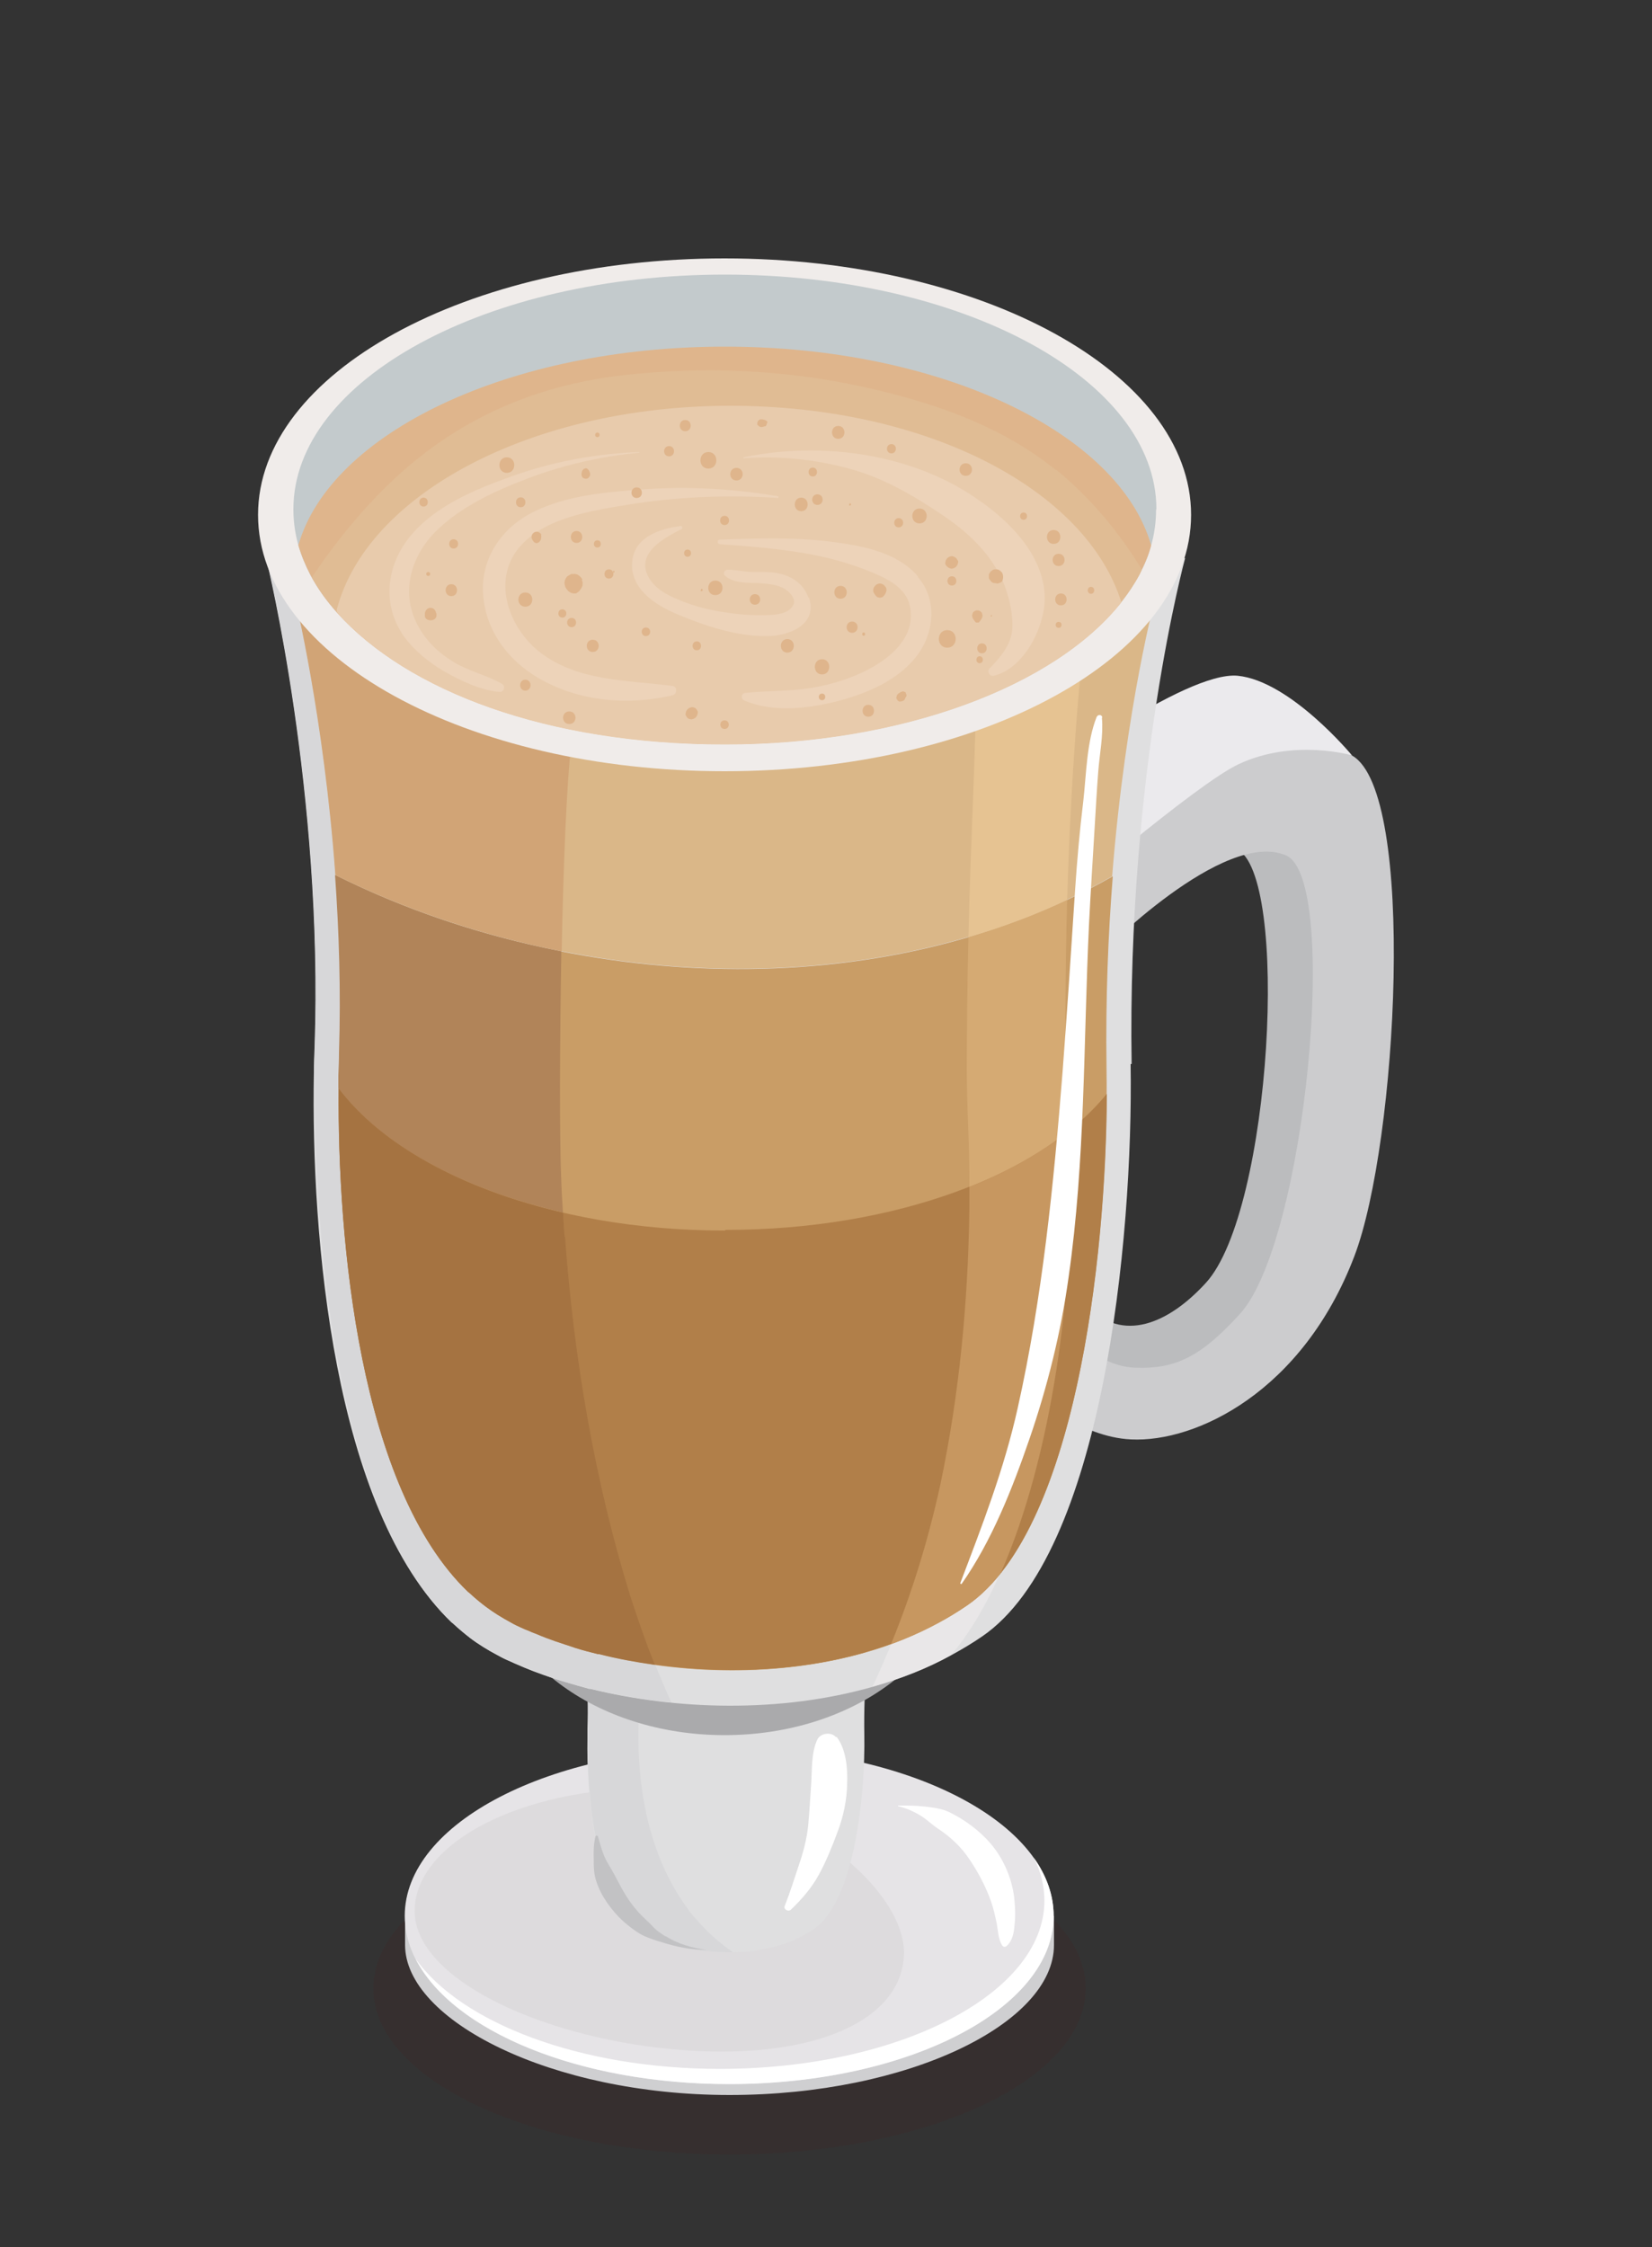 <?xml version="1.0" encoding="UTF-8"?>
<svg id="_圖層_1" data-name="圖層 1" xmlns="http://www.w3.org/2000/svg" viewBox="0 0 50 68">
  <rect x="0" y="0" width="50" height="68" fill="#333333" stroke="none"/>
  <defs>
    <style>
      .cls-1 {
        fill: #bbbcbe;
      }

      .cls-1, .cls-2, .cls-3, .cls-4, .cls-5, .cls-6, .cls-7, .cls-8, .cls-9, .cls-10, .cls-11, .cls-12, .cls-13, .cls-14, .cls-15, .cls-16, .cls-17, .cls-18, .cls-19, .cls-20, .cls-21, .cls-22, .cls-23, .cls-24, .cls-25, .cls-26, .cls-27, .cls-28 {
        stroke-width: 0px;
      }

      .cls-2 {
        fill: #f0ecea;
      }

      .cls-3 {
        fill: #cfcfd1;
      }

      .cls-4 {
        fill: #dfdfe0;
      }

      .cls-5 {
        fill: #e6c392;
      }

      .cls-6 {
        fill: #ccccce;
      }

      .cls-7 {
        fill: #e8cbac;
      }

      .cls-8 {
        fill: #a57341;
      }

      .cls-9 {
        fill: #500f0f;
      }

      .cls-10 {
        fill: #edd3b9;
      }

      .cls-11 {
        fill: #ebeaed;
      }

      .cls-12 {
        fill: #c79760;
      }

      .cls-13 {
        fill: #dddbdd;
      }

      .cls-14 {
        fill: #c3cacc;
      }

      .cls-15 {
        fill: #dab788;
      }

      .cls-16 {
        fill: #b18459;
      }

      .cls-17 {
        fill: #e6e4e7;
      }

      .cls-18 {
        fill: #b17f49;
      }

      .cls-29 {
        opacity: .1;
      }

      .cls-19 {
        fill: #c99d66;
      }

      .cls-20 {
        fill: #e0bc94;
      }

      .cls-21 {
        fill: #aaaaac;
      }

      .cls-22 {
        fill: #dfb58c;
      }

      .cls-23 {
        fill: #d7d7d9;
      }

      .cls-24 {
        fill: #e9e7e8;
      }

      .cls-25 {
        fill: #d5aa73;
      }

      .cls-26 {
        fill: #fff;
      }

      .cls-27 {
        fill: #c2c2c4;
      }

      .cls-28 {
        fill: #d1a476;
      }
    </style>
  </defs>
  <g class="cls-29">
    <path class="cls-9" d="M32.86,60.17c0,2.78-4.83,5.03-10.78,5.03s-10.78-2.25-10.78-5.03,4.83-5.02,10.78-5.02,10.78,2.25,10.78,5.02Z"/>
  </g>
  <g>
    <path class="cls-3" d="M12.26,57.98v.88c0,2.27,4.4,4.54,9.82,4.54s9.82-2.17,9.82-4.54v-.88H12.26Z"/>
    <path class="cls-17" d="M31.89,57.98c0,2.81-4.4,5.09-9.82,5.09s-9.82-2.28-9.82-5.09,4.4-5.09,9.82-5.09,9.82,2.28,9.82,5.09Z"/>
    <path class="cls-13" d="M27.36,59.08c0,2.06-2.76,3.34-7.07,2.93-3.95-.38-7.74-2.13-7.74-4.18s3.21-3.72,7.18-3.72,7.63,2.92,7.63,4.98Z"/>
    <path class="cls-26" d="M31.29,56.22c.21.41.32.85.32,1.3,0,2.81-4.4,5.09-9.82,5.09-4.23,0-7.83-1.39-9.21-3.33,1.11,2.18,4.94,3.79,9.49,3.79,5.42,0,9.82-2.28,9.82-5.09,0-.62-.21-1.21-.6-1.76Z"/>
    <path class="cls-1" d="M31.93,27.38s3.6-2.52,5.49-1.69c1.63.72,1.07,10.95-.92,13.13-1.15,1.26-2.53,1.81-3.59.71-.92-.96-2.24-1.1-2.24-1.1l-1.03,3.14s1.76,1.44,3.3,1.52c1.97.1,5.57-1.17,6.84-5.35,1.03-3.39,1.31-14.07-.63-15.2-1.27-.73-2.81-1.69-3.64-1.19-.82.5-4.21,3.05-4.21,3.05l.62,2.97Z"/>
    <path class="cls-6" d="M33.3,28.88s3.74-3.82,5.63-2.99c1.63.72.59,11.69-1.4,13.87-1.15,1.26-1.91,1.68-3.18,1.63-1.33-.05-2.3-1.45-2.3-1.45l-.75,2.3s1.39,1.25,2.93,1.32c1.97.1,5.2-1.45,6.76-5.54,1.31-3.43,1.88-14.03-.06-15.15-1.27-.73-3.21-.51-4.03,0-.82.5-4.21,3.05-4.21,3.05l.62,2.97Z"/>
    <path class="cls-11" d="M31.48,23.59s4.38-3.29,5.98-3.14c1.6.16,3.46,2.41,3.46,2.41,0,0-1.77-.52-3.44.27-1.31.62-5.59,4.32-5.59,4.32l-.41-3.87Z"/>
    <path class="cls-4" d="M26.16,52.5c.03,1.81-.29,5.02-1.52,5.87-.1.07-.21.13-.31.19h0c-.25.14-.52.25-.8.33-.96.27-2.03.24-2.91.02h-.01c-.08-.02-.17-.05-.25-.07-.04-.01-.07-.02-.11-.03-.04-.01-.07-.02-.11-.04-.07-.03-.14-.05-.2-.08-.03-.01-.07-.03-.1-.04l-.07-.03s-.08-.04-.12-.06c-.1-.05-.19-.11-.28-.17-.06-.05-.12-.1-.18-.15h0c-1.22-1.17-1.44-3.97-1.41-5.64h0c0-.09,0-.18,0-.26.09-2.61-.49-4.98-.49-4.98l.21-.17,9.21.13s-.6,2.18-.55,5.19Z"/>
    <path class="cls-23" d="M21.01,58.02c-1.45-1.79-1.8-4.16-1.66-6.39.09-1.49.37-2.97.79-4.4l-2.63-.04-.21.17s.58,2.37.49,4.98c0,.08,0,.16,0,.25h0c-.03,1.68.2,4.48,1.41,5.64h0c.06.06.12.11.18.16.09.07.18.12.28.17.04.02.08.04.12.06l.07.03s.06.03.1.04c.07.03.13.05.2.08.04.01.07.02.11.04.04.01.07.02.11.03.08.02.16.05.25.07h.01c.48.12,1.01.18,1.55.17-.43-.3-.82-.65-1.16-1.06Z"/>
    <path class="cls-21" d="M29.01,47.18c0,2.95-3.17,5.33-7.08,5.33s-7.08-2.39-7.08-5.33,3.17-5.33,7.08-5.33,7.08,2.39,7.08,5.33Z"/>
    <path class="cls-4" d="M34.22,32.2c.08,5.34-.85,14.82-4.49,17.32-.29.2-.61.39-.92.56h0c-.74.41-1.54.72-2.37.96-2.82.81-5.98.71-8.57.07h-.04c-.25-.07-.5-.14-.73-.21-.11-.03-.22-.07-.32-.1-.11-.04-.21-.07-.32-.11-.2-.07-.41-.15-.6-.23-.09-.04-.19-.08-.28-.12-.07-.03-.13-.06-.2-.09-.12-.05-.23-.11-.34-.17-.28-.15-.56-.32-.81-.51-.18-.14-.36-.29-.53-.45l-.03-.02c-3.59-3.44-4.26-11.69-4.17-16.63v-.02c0-.26.01-.5.02-.74.27-7.71-1.44-14.7-1.44-14.7l.62-.49,27.17.37s-1.76,6.44-1.62,15.31Z"/>
    <path class="cls-23" d="M20.29,51.52c-1.13-.12-2.21-.33-3.19-.62-.11-.03-.22-.07-.32-.1-.11-.04-.21-.07-.32-.11-.2-.07-.41-.15-.6-.23-.09-.04-.19-.08-.28-.12-.07-.03-.13-.06-.2-.09-.12-.05-.23-.11-.34-.17-.28-.15-.56-.32-.81-.51-.18-.14-.36-.29-.53-.45l-.03-.02c-3.3-3.19-4.05-10.46-4.14-15.44,0-.26,0-.51,0-.76,0-.12,0-.26-.02-.43v-.02c0-.26.01-.5.02-.74.27-7.71-1.44-14.7-1.44-14.7l.62-.49,8.6,6.01c-.28,2.41-.4,10.84-.29,13.25.02.36.03.72.06,1.09,0,.18.02.37.04.56.27,3.66.88,7.35,1.97,10.85.34,1.1.75,2.19,1.23,3.24Z"/>
    <path class="cls-24" d="M32.34,35.16c.22,4.92-.99,11.94-3.56,14.93h0c-.74.41-1.54.72-2.37.95.91-1.95,1.6-4,2.05-6.13.58-2.75.84-5.54.88-8.35,0-.19,0-.38,0-.57.01-1.22-.07-2.43-.08-3.65-.03-4.68.31-9.99.25-10.8l3.21-1.35s-.73,7.04-.37,14.95Z"/>
    <path class="cls-19" d="M33.66,26.53c-7.02,3.99-16.44,3.47-23.5-.04.12,1.68.18,3.51.12,5.38,0,.22-.01.45-.02.69h0c-.08,4.64.55,12.39,3.91,15.62l.03.02c.16.15.33.29.5.42.24.18.5.34.76.48.1.06.21.11.32.16.06.03.13.06.19.08.09.04.18.08.27.11.18.08.37.15.57.22.1.03.2.07.3.1.1.03.2.07.3.1.22.07.45.13.69.19h.04c2.43.61,5.4.71,8.05-.05.78-.22,1.52-.52,2.22-.9h0c.3-.16.59-.34.87-.53,3.41-2.35,4.29-11.25,4.21-16.26-.03-2.1.05-4.05.19-5.8Z"/>
    <path class="cls-15" d="M33.66,26.53c.41-5.18,1.34-8.57,1.34-8.57l-25.49-.35-.58.46s.88,3.6,1.23,8.41c7.07,3.51,16.48,4.03,23.5.04Z"/>
    <path class="cls-18" d="M21.94,37.24c-5.28,0-9.81-1.78-11.69-4.32-.04,4.66.64,12.1,3.92,15.25l.03.02c.16.15.33.3.5.42.24.18.5.34.76.48.1.06.21.11.32.16.06.03.13.06.19.08.09.04.18.08.27.11.18.08.37.15.57.22.1.03.2.07.3.1.1.03.2.07.3.1.22.07.45.13.69.19h.04c2.44.61,5.4.71,8.05-.05.78-.22,1.53-.52,2.22-.9h0c.3-.16.59-.34.87-.53,3.24-2.23,4.2-10.36,4.22-15.47-1.97,2.43-6.39,4.12-11.54,4.12Z"/>
    <path class="cls-18" d="M26.17,50c-2.06.59-4.32.66-6.37.38h0c2.05.28,4.3.22,6.37-.37.27-.08.54-.17.8-.26h0c-.27.09-.53.18-.81.26Z"/>
    <path class="cls-18" d="M30.29,47.59c2.42-3.07,3.18-9.95,3.2-14.48h0c-.02,4.52-.77,11.38-3.18,14.46v.02Z"/>
    <path class="cls-16" d="M17.04,36.7c-.02-.3-.04-.6-.05-.91-.06-1.26-.05-4.17,0-7-2.41-.47-4.73-1.25-6.85-2.31.12,1.68.18,3.51.12,5.38,0,.22-.01.45-.02.69h0c0,.13,0,.25,0,.38,1.27,1.7,3.72,3.05,6.79,3.76Z"/>
    <path class="cls-28" d="M8.92,18.07s.88,3.6,1.23,8.41c2.11,1.05,4.44,1.83,6.85,2.31.05-2.58.15-5.1.29-6.25l-7.03-4.92h-.75s-.58.45-.58.45Z"/>
    <path class="cls-23" d="M18.12,50.07h-.04c-.23-.07-.47-.13-.69-.2-.1-.03-.2-.06-.3-.1-.1-.03-.2-.07-.3-.1-.19-.07-.38-.14-.57-.22-.09-.04-.18-.07-.27-.11-.06-.03-.13-.06-.19-.08-.11-.05-.22-.1-.32-.16-.27-.14-.52-.3-.76-.48-.17-.13-.34-.27-.5-.42l-.03-.02c-3.28-3.14-3.96-10.58-3.92-15.24h0c-.04,4.66.64,12.1,3.92,15.24l.03.02c.16.15.33.3.5.42.24.18.5.34.76.48.1.06.21.11.32.16.06.03.13.06.19.08.09.04.18.08.27.11.18.08.37.15.57.22.1.03.2.07.3.1.1.03.2.07.3.1.22.07.45.13.69.19h.04c.54.14,1.1.25,1.68.32h0c-.58-.08-1.14-.19-1.68-.32Z"/>
    <path class="cls-8" d="M17.09,37.44c-.02-.19-.03-.38-.04-.56,0-.06,0-.12-.01-.18-3.07-.71-5.52-2.07-6.79-3.76-.04,4.66.64,12.1,3.92,15.24l.03.02c.16.15.33.29.5.42.24.18.5.34.76.48.1.06.21.11.32.16.06.03.13.06.19.08.09.04.18.08.27.11.18.08.37.15.57.22.1.03.2.07.3.1.1.03.2.07.3.1.22.07.45.13.69.19h.04c.54.14,1.1.24,1.68.32-.28-.69-.52-1.39-.75-2.1-1.08-3.5-1.7-7.18-1.97-10.85Z"/>
    <path class="cls-25" d="M29.26,32.36c0,1.18.09,2.37.08,3.56,1.15-.46,2.16-1.02,2.97-1.67-.09-2.53-.07-4.93-.01-7.02-.96.45-1.96.82-2.99,1.13-.03,1.31-.05,2.68-.05,4Z"/>
    <path class="cls-5" d="M29.51,21.56c.05.58-.12,3.48-.2,6.8,1.03-.3,2.03-.67,2.99-1.13.12-4.14.42-7.02.42-7.02l-3.21,1.35Z"/>
    <path class="cls-24" d="M29.26,48.58c-.28.19-.57.37-.87.52h0c-.45.25-.93.46-1.42.64h0c.49-.18.97-.38,1.42-.63h0c.3-.16.59-.34.87-.53.37-.26.71-.59,1.02-.99v-.02c-.31.4-.65.75-1.03,1.01Z"/>
    <path class="cls-12" d="M29.34,36.01c0,.19,0,.38,0,.57-.04,2.81-.3,5.6-.88,8.35-.36,1.65-.85,3.26-1.49,4.82.49-.18.96-.38,1.42-.63h0c.3-.16.59-.34.87-.53.38-.26.72-.6,1.04-1.01,1.53-3.49,2.23-8.59,2.05-12.42-.01-.3-.03-.61-.04-.91-.81.64-1.82,1.21-2.97,1.67v.09Z"/>
    <path class="cls-2" d="M36.05,15.58c0,4.29-6.32,7.76-14.12,7.76s-14.12-3.47-14.12-7.76,6.32-7.76,14.12-7.76,14.12,3.47,14.12,7.76Z"/>
    <path class="cls-14" d="M34.99,15.42c0,.37-.05.74-.15,1.09-.08.3-.2.59-.36.88-1.57,2.97-6.59,5.13-12.54,5.13s-10.98-2.16-12.55-5.13c-.15-.29-.27-.58-.36-.89-.1-.35-.15-.72-.15-1.09,0-3.92,5.85-7.1,13.06-7.1s13.06,3.18,13.06,7.1Z"/>
    <path class="cls-22" d="M34.84,16.51c-.08.3-.2.59-.36.88-.15.28-.33.56-.55.83-2,2.53-6.62,4.3-12,4.3s-9.61-1.62-11.73-3.98c-.33-.37-.6-.75-.81-1.15-.15-.29-.27-.58-.36-.89.97-3.4,6.38-6.01,12.91-6.01s11.93,2.61,12.9,6.01Z"/>
    <path class="cls-20" d="M31.95,14.22c-1.71-1.39-3.88-2.1-6-2.55-2.31-.49-4.71-.58-7.05-.32-2.07.23-3.99.9-5.69,2.1-1.51,1.07-2.74,2.49-3.77,4.02.21.37.46.73.77,1.07,2.12,2.36,6.58,3.98,11.73,3.98s10-1.77,12-4.3c.21-.27.4-.55.55-.83.03-.05.04-.1.07-.15-.69-1.14-1.56-2.18-2.6-3.03Z"/>
    <path class="cls-7" d="M33.94,18.23c-2,2.53-6.62,4.3-12,4.3s-9.61-1.62-11.73-3.98l-.02-.09c.9-3.5,5.89-6.18,11.91-6.18s10.79,2.57,11.84,5.95Z"/>
    <path class="cls-10" d="M19.34,13.68c-1.31.05-2.61.29-3.84.73-1.09.39-2.3.88-3.06,1.79-.74.88-.9,2.08-.22,3.05.32.44.74.78,1.21,1.06.49.28,1.13.59,1.7.63.13,0,.17-.18.07-.24-.46-.27-1-.38-1.46-.66-.44-.26-.81-.61-1.06-1.05-.57-.98-.28-2.11.5-2.9.76-.76,1.83-1.25,2.82-1.62,1.08-.41,2.21-.66,3.35-.77v-.02Z"/>
    <path class="cls-10" d="M29.7,15.19c-2-1.46-4.81-1.85-7.2-1.35v.03c1.09-.08,2.18.03,3.23.32,1.03.28,1.98.84,2.86,1.44.79.54,1.53,1.26,1.85,2.19.13.37.22.81.2,1.2-.03.49-.36.87-.69,1.21-.09.09,0,.25.13.22.91-.22,1.53-1.45,1.54-2.33,0-1.24-.97-2.25-1.9-2.92Z"/>
    <path class="cls-10" d="M23.56,15.02c-1.36-.23-2.73-.31-4.1-.21-1.11.08-2.32.18-3.33.69-.94.47-1.57,1.38-1.51,2.45.06,1.1.73,2.01,1.66,2.56,1.22.72,2.72.85,4.08.53.13-.03.15-.26,0-.28-1.35-.18-2.8-.13-3.95-.97-.98-.71-1.56-2.2-.69-3.23.76-.89,2.16-1.1,3.24-1.28,1.51-.25,3.07-.31,4.6-.21v-.05Z"/>
    <path class="cls-10" d="M27.78,17.44c-.61-.71-1.62-.91-2.5-1.03-1.16-.16-2.32-.12-3.49-.08-.09,0-.09.13,0,.14,1.14.08,2.29.17,3.4.45.5.13,1,.3,1.47.52.41.19.82.48.89.96.18,1.05-.9,1.74-1.73,2.07-.5.2-1.04.33-1.57.39-.56.06-1.13.05-1.69.11-.13.01-.15.18-.03.23.9.38,1.97.24,2.89,0,.85-.23,1.76-.62,2.32-1.34.54-.7.64-1.71.04-2.4Z"/>
    <path class="cls-10" d="M24.47,18.09c-.15-.43-.53-.68-.97-.75-.23-.04-.46-.03-.69-.03-.27,0-.53-.07-.79-.07-.09,0-.15.12-.08.18.27.25.74.21,1.08.23.24.02.51.04.73.17.14.09.33.27.27.46-.09.26-.46.32-.69.33-.42.02-.85,0-1.26-.06-.45-.06-.91-.16-1.33-.32-.39-.15-.82-.33-1.06-.68-.51-.77.38-1.25.95-1.54.04-.02.02-.09-.02-.09-.62.07-1.38.32-1.47,1.03-.11.85.69,1.36,1.36,1.64.84.35,1.78.67,2.71.66.67,0,1.56-.35,1.27-1.18Z"/>
    <polygon class="cls-22" points="17.83 14.25 17.82 14.23 17.79 14.2 17.77 14.18 17.73 14.17 17.7 14.18 17.67 14.19 17.64 14.22 17.62 14.25 17.6 14.32 17.6 14.39 17.63 14.45 17.66 14.47 17.73 14.49 17.78 14.48 17.82 14.45 17.86 14.39 17.86 14.32 17.83 14.25"/>
    <path class="cls-22" d="M16.39,16.17s-.08-.08-.14-.08-.11.03-.14.08c-.03.05-.03.11,0,.16l.03.05.04.04.06.02.06-.02.04-.04.03-.05s.03-.11,0-.16Z"/>
    <path class="cls-22" d="M17.63,17.54l-.04-.06-.05-.05-.06-.04s-.07-.03-.11-.02h-.08s-.07.04-.07.04l-.06.04-.04.06-.03.07s-.01.08,0,.11l.02.07s.03.07.06.09l.03.04.08.05s.06.02.09.02h.06s.07-.04.1-.07l.03-.04.04-.06.03-.07s.01-.08,0-.11l-.02-.07Z"/>
    <path class="cls-22" d="M19.27,14.75c-.21,0-.21.32,0,.32s.21-.32,0-.32Z"/>
    <path class="cls-22" d="M18.57,17.27s-.04.06,0,.06.04-.06,0-.06Z"/>
    <path class="cls-22" d="M19.55,18.99c-.17,0-.17.26,0,.26s.17-.26,0-.26Z"/>
    <path class="cls-22" d="M17.02,18.44c-.16,0-.16.25,0,.25s.16-.25,0-.25Z"/>
    <path class="cls-22" d="M13.66,17.68c-.23,0-.23.36,0,.36s.23-.36,0-.36Z"/>
    <path class="cls-22" d="M13.2,18.56c-.03-.22-.31-.22-.34,0v.04c-.04.23.38.23.35,0v-.04Z"/>
    <path class="cls-22" d="M13.73,16.32c-.18,0-.18.28,0,.28s.18-.28,0-.28Z"/>
    <path class="cls-22" d="M20.25,13.5c-.2,0-.2.31,0,.31s.2-.31,0-.31Z"/>
    <path class="cls-22" d="M21.44,13.68c-.32,0-.32.5,0,.5s.32-.5,0-.5Z"/>
    <path class="cls-22" d="M22.29,14.16c-.25,0-.25.38,0,.38s.25-.38,0-.38Z"/>
    <path class="cls-22" d="M25.72,15.23s-.05.07,0,.07.05-.07,0-.07Z"/>
    <path class="cls-22" d="M21.93,15.61c-.18,0-.18.28,0,.28s.18-.28,0-.28Z"/>
    <path class="cls-22" d="M20.81,16.63c-.14,0-.14.22,0,.22s.14-.22,0-.22Z"/>
    <path class="cls-22" d="M21.23,17.82s-.05.07,0,.07.05-.07,0-.07Z"/>
    <path class="cls-22" d="M18.08,16.35c-.14,0-.14.22,0,.22s.14-.22,0-.22Z"/>
    <path class="cls-22" d="M21.09,19.41c-.17,0-.17.27,0,.27s.17-.27,0-.27Z"/>
    <path class="cls-22" d="M21.12,21.53l-.05-.08-.04-.03s-.06-.02-.09-.02l-.07.02-.06.04-.04.06-.02.07v.05s.05.08.05.08l.04.03s.06.02.09.02l.07-.02.06-.04.04-.06.02-.07v-.05Z"/>
    <path class="cls-22" d="M21.93,21.8c-.17,0-.17.26,0,.26s.17-.26,0-.26Z"/>
    <path class="cls-22" d="M23.83,19.34c-.26,0-.26.41,0,.41s.26-.41,0-.41Z"/>
    <path class="cls-22" d="M25.79,18.81c-.22,0-.22.34,0,.34s.22-.34,0-.34Z"/>
    <path class="cls-22" d="M26.8,17.76c-.04-.06-.1-.1-.17-.1s-.13.04-.17.1c-.02.03-.03.06-.03.1,0,.04,0,.07.03.1l.03.05.06.06.08.02.08-.02.06-.06.03-.05s.03-.06.03-.1c0-.04,0-.07-.03-.1Z"/>
    <path class="cls-22" d="M26.14,19.14c-.06,0-.06.1,0,.1s.06-.1,0-.1Z"/>
    <path class="cls-22" d="M27.41,20.95l-.08-.03-.06.02h-.01s-.02.02-.02.02l-.04.02-.05.05-.02.07v.04s.04.06.04.06l.04.03h.05s.09-.01.12-.06l.02-.04v-.02s.02-.01.02-.01l.02-.06-.03-.08Z"/>
    <path class="cls-22" d="M29.65,19.86c-.13,0-.13.21,0,.21s.13-.21,0-.21Z"/>
    <path class="cls-22" d="M30,18.61s-.03.05,0,.05.03-.05,0-.05Z"/>
    <path class="cls-22" d="M28.81,17.44c-.18,0-.18.28,0,.28s.18-.28,0-.28Z"/>
    <path class="cls-22" d="M27.2,15.68c-.18,0-.18.28,0,.28s.18-.28,0-.28Z"/>
    <path class="cls-22" d="M24.74,14.96c-.21,0-.21.32,0,.32s.21-.32,0-.32Z"/>
    <path class="cls-22" d="M30.98,15.51c-.14,0-.14.22,0,.22s.14-.22,0-.22Z"/>
    <path class="cls-22" d="M32.04,16.76c-.24,0-.24.37,0,.37s.24-.37,0-.37Z"/>
    <path class="cls-22" d="M32.11,17.96c-.23,0-.23.36,0,.36s.23-.36,0-.36Z"/>
    <path class="cls-22" d="M32.04,18.82c-.12,0-.12.18,0,.18s.12-.18,0-.18Z"/>
    <path class="cls-22" d="M33.02,17.76c-.13,0-.13.21,0,.21s.13-.21,0-.21Z"/>
    <path class="cls-22" d="M20.74,12.71c-.22,0-.22.34,0,.34s.22-.34,0-.34Z"/>
    <path class="cls-22" d="M18.08,13.09c-.09,0-.09.14,0,.14s.09-.14,0-.14Z"/>
    <path class="cls-22" d="M12.96,17.31c-.08,0-.08.12,0,.12s.08-.12,0-.12Z"/>
    <path class="cls-22" d="M12.82,15.06c-.17,0-.17.27,0,.27s.17-.27,0-.27Z"/>
    <path class="cls-22" d="M17.45,16.07c-.23,0-.23.36,0,.36s.23-.36,0-.36Z"/>
    <path class="cls-22" d="M18.43,17.23c-.18,0-.18.28,0,.28s.18-.28,0-.28Z"/>
    <path class="cls-22" d="M17.3,18.7c-.18,0-.18.28,0,.28s.18-.28,0-.28Z"/>
    <path class="cls-22" d="M15.9,17.93c-.28,0-.28.43,0,.43s.28-.43,0-.43Z"/>
    <path class="cls-22" d="M15.9,20.57c-.21,0-.21.33,0,.33s.21-.33,0-.33Z"/>
    <path class="cls-22" d="M17.23,21.53c-.25,0-.25.38,0,.38s.25-.38,0-.38Z"/>
    <path class="cls-22" d="M17.94,19.36c-.24,0-.24.37,0,.37s.24-.37,0-.37Z"/>
    <path class="cls-22" d="M21.65,17.57c-.28,0-.29.44,0,.44s.29-.44,0-.44Z"/>
    <path class="cls-22" d="M22.85,17.98c-.21,0-.21.32,0,.32s.21-.32,0-.32Z"/>
    <path class="cls-22" d="M24.25,15.06c-.26,0-.26.41,0,.41s.26-.41,0-.41Z"/>
    <path class="cls-22" d="M23.23,12.78v-.02s-.04-.03-.04-.03l-.04-.02-.07-.02h-.07l-.05.03-.02.02-.02.06v.05s.04.04.04.04c.03.03.08.04.12.03l.07-.02h.02s.03-.04.03-.04v-.02s.02-.04.02-.04v-.03Z"/>
    <path class="cls-22" d="M26.98,13.44c-.18,0-.18.28,0,.28s.18-.28,0-.28Z"/>
    <path class="cls-22" d="M27.83,15.39c-.29,0-.29.45,0,.45s.29-.45,0-.45Z"/>
    <path class="cls-22" d="M28.99,16.97s-.03-.06-.05-.08l-.04-.03s-.06-.03-.1-.03l-.07.02-.06.04-.04.06-.02.07v.05s.03.06.06.08l.04.03s.06.03.1.03l.07-.02.06-.04.04-.06.02-.07v-.05Z"/>
    <path class="cls-22" d="M29.23,14.02c-.25,0-.25.38,0,.38s.25-.38,0-.38Z"/>
    <path class="cls-22" d="M25.37,12.89c-.25,0-.25.39,0,.39s.25-.39,0-.39Z"/>
    <path class="cls-22" d="M24.6,14.15c-.17,0-.17.27,0,.27s.17-.27,0-.27Z"/>
    <path class="cls-22" d="M25.44,17.73c-.25,0-.25.39,0,.39s.25-.39,0-.39Z"/>
    <path class="cls-22" d="M24.88,19.95c-.29,0-.29.46,0,.46s.29-.46,0-.46Z"/>
    <path class="cls-22" d="M24.88,20.99c-.13,0-.13.2,0,.2s.13-.2,0-.2Z"/>
    <path class="cls-22" d="M26.28,21.33c-.23,0-.23.36,0,.36s.23-.36,0-.36Z"/>
    <path class="cls-22" d="M28.67,19.07c-.34,0-.34.53,0,.53s.34-.53,0-.53Z"/>
    <path class="cls-22" d="M29.72,18.55c-.03-.05-.08-.08-.14-.08s-.11.03-.14.08l-.02.08.02.08s.05.07.07.1l.03.03h.04s.04,0,.04,0l.03-.03s.05-.07.07-.1l.02-.08-.02-.08Z"/>
    <path class="cls-22" d="M29.72,19.47c-.19,0-.19.3,0,.3s.19-.3,0-.3Z"/>
    <polygon class="cls-22" points="30.36 17.44 30.35 17.38 30.33 17.33 30.27 17.27 30.22 17.24 30.17 17.23 30.11 17.23 30.06 17.24 29.99 17.29 29.96 17.33 29.93 17.38 29.93 17.44 29.93 17.5 29.96 17.55 30.01 17.61 30.06 17.64 30.14 17.65 30.19 17.66 30.26 17.64 30.31 17.61 30.34 17.58 30.36 17.49 30.36 17.44"/>
    <path class="cls-22" d="M31.89,16.04c-.27,0-.27.42,0,.42s.27-.42,0-.42Z"/>
    <path class="cls-22" d="M15.76,15.05c-.19,0-.19.3,0,.3s.19-.3,0-.3Z"/>
    <path class="cls-22" d="M15.34,13.84c-.3,0-.3.47,0,.47s.3-.47,0-.47Z"/>
    <path class="cls-26" d="M33.36,21.72c0-.1-.13-.11-.17-.02-.3.76-.31,1.71-.4,2.52-.11.9-.19,1.8-.25,2.7-.12,1.84-.24,3.68-.38,5.52-.27,3.41-.61,6.83-1.36,10.18-.41,1.84-1.07,3.54-1.74,5.3l.04.02c.92-1.31,1.54-2.89,2.06-4.4.54-1.57.95-3.22,1.18-4.87.51-3.55.45-7.11.62-10.69.05-1.03.12-2.06.18-3.09.03-.51.06-1.03.1-1.54.04-.54.16-1.1.11-1.63Z"/>
    <path class="cls-26" d="M25.3,52.57c-.14-.17-.47-.12-.56.07-.19.39-.16.93-.19,1.36-.03.42-.05.84-.09,1.25-.04.4-.15.81-.28,1.19-.14.42-.27.84-.43,1.24-.04.11.11.18.19.11.33-.32.62-.65.84-1.05.23-.42.41-.87.58-1.33.17-.45.27-.94.28-1.42.02-.46-.03-1.06-.32-1.43Z"/>
    <path class="cls-26" d="M30.69,57.38c-.08-.57-.32-1.13-.7-1.58-.34-.4-.79-.73-1.26-.96-.23-.11-.49-.14-.75-.17-.26-.03-.53-.03-.8-.03v.02c.25.06.46.15.69.29.19.12.34.27.52.39.38.25.71.56.96.94.26.39.48.8.64,1.25.08.22.13.46.18.69.04.23.04.45.16.65.03.05.09.06.14.02.19-.18.22-.42.24-.68.03-.28.01-.56-.02-.84Z"/>
    <path class="cls-27" d="M20.14,58.6c-.09-.06-.18-.12-.26-.18-.08-.07-.15-.15-.23-.23-.15-.14-.29-.27-.42-.43-.27-.32-.44-.66-.63-1.02-.09-.18-.21-.34-.29-.52-.09-.2-.15-.42-.21-.64-.01-.04-.07-.04-.08,0-.05.22-.06.45-.05.67,0,.23,0,.46.08.69.14.44.47.89.81,1.2.17.15.36.3.56.41.19.1.42.17.62.23.44.14.89.23,1.34.23h0c-.43-.06-.86-.18-1.24-.42Z"/>
  </g>
</svg>